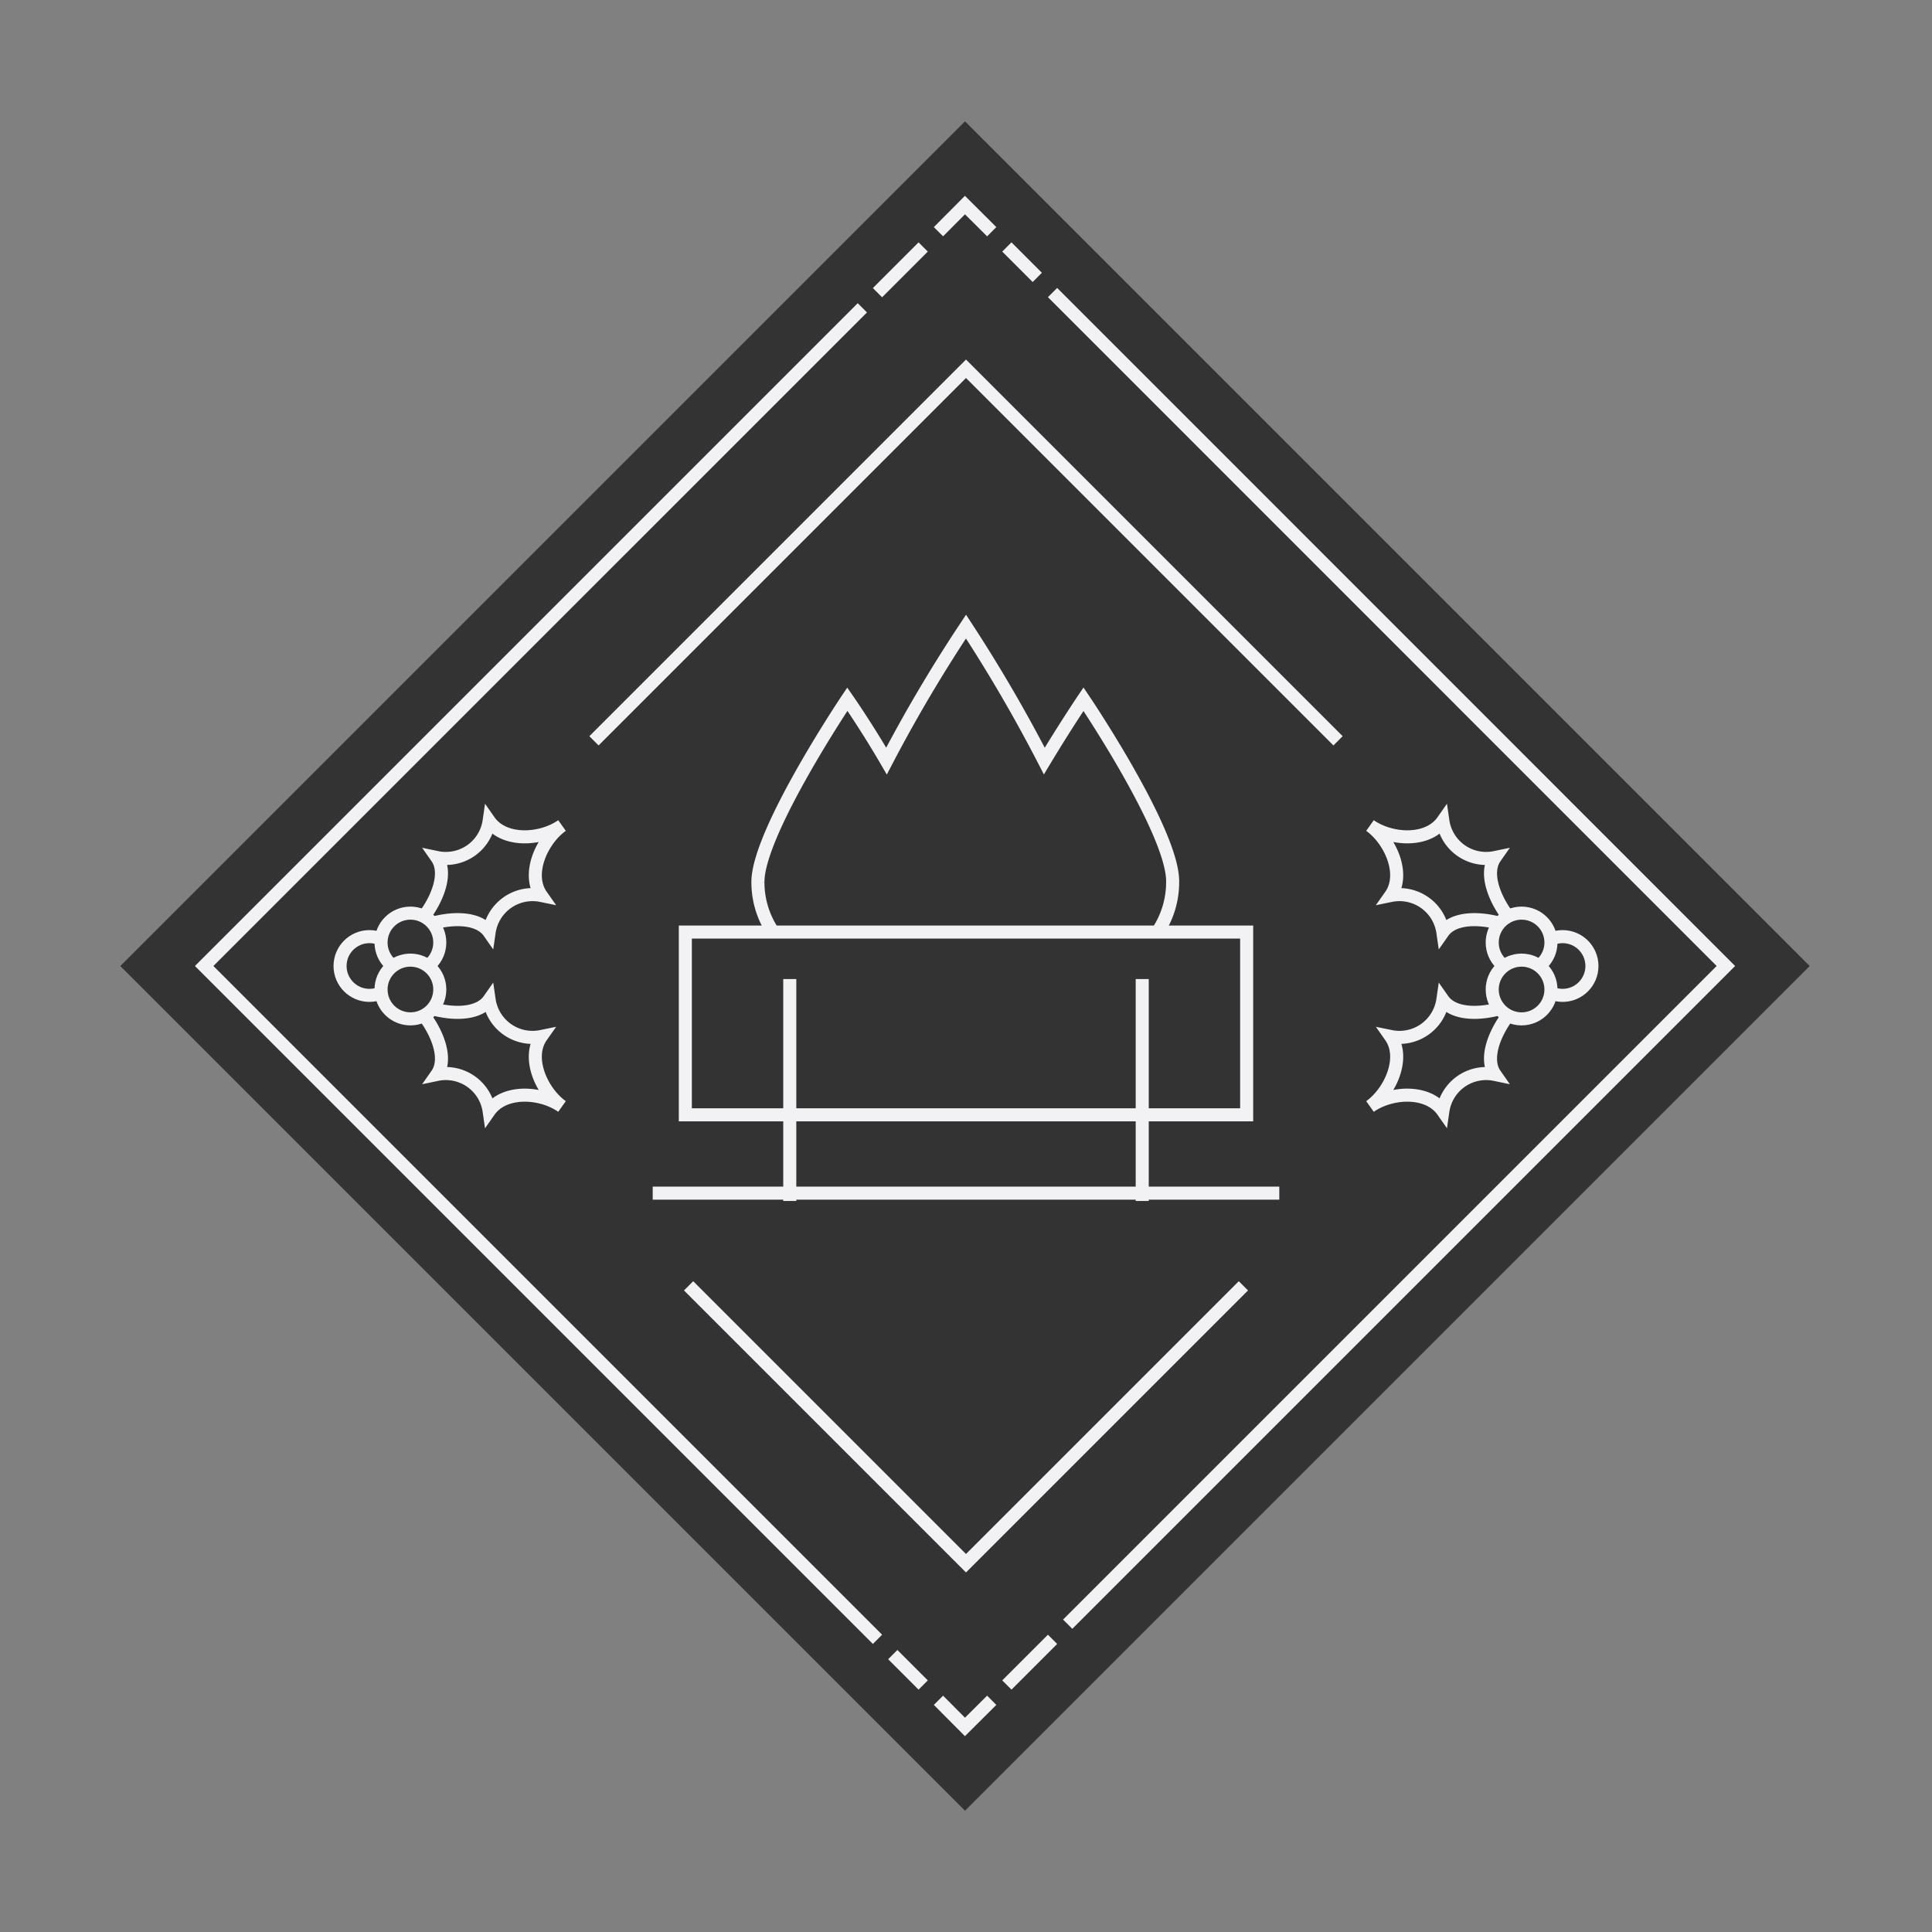 <svg xmlns="http://www.w3.org/2000/svg" width="148" height="148" viewBox="0 0 148 148"><rect x="0" y="0" width="148" height="148" fill="#808080" stroke="none"/><g id="Icons"><rect x="28.67" y="28.75" width="90.51" height="90.51" transform="translate(73.98 -30.6) rotate(45)" fill="#333" stroke="#333" stroke-miterlimit="10"/><polyline points="67.22 125.58 15.64 74 66.06 23.58" fill="none" stroke="#f2f2f5" stroke-miterlimit="10"/><polyline points="80.63 22.41 132.21 74 81.79 124.42" fill="none" stroke="#f2f2f5" stroke-miterlimit="10"/><polyline points="71.89 17.75 73.92 15.71 75.97 17.75" fill="none" stroke="#f2f2f5" stroke-miterlimit="10"/><line x1="67.22" y1="22.42" x2="70.72" y2="18.92" fill="none" stroke="#f2f2f5" stroke-miterlimit="10"/><line x1="79.46" y1="21.25" x2="77.13" y2="18.92" fill="none" stroke="#f2f2f5" stroke-miterlimit="10"/><polyline points="75.97 130.25 73.92 132.29 71.89 130.25" fill="none" stroke="#f2f2f5" stroke-miterlimit="10"/><line x1="80.63" y1="125.58" x2="77.13" y2="129.08" fill="none" stroke="#f2f2f5" stroke-miterlimit="10"/><line x1="68.39" y1="126.75" x2="70.72" y2="129.08" fill="none" stroke="#f2f2f5" stroke-miterlimit="10"/><polyline points="102.5 56.75 74 28.25 45.5 56.75" fill="none" stroke="#f2f2f5" stroke-miterlimit="10"/><path d="M31.12,71.62c1.63-1.14,5.21-1.84,6.35-.21a3.36,3.36,0,0,1,4-2.81c-1.14-1.62,0-4.22,1.58-5.36-1.63,1.14-4.44,1.28-5.58-.35a3.35,3.35,0,0,1-4,2.8c1.14,1.63-.74,4.76-2.37,5.9" fill="none" stroke="#f2f2f5"/><path d="M31.12,76.38c1.63,1.14,5.21,1.84,6.35.21a3.36,3.36,0,0,0,4,2.81c-1.14,1.62,0,4.22,1.58,5.36-1.63-1.14-4.44-1.28-5.58.35a3.35,3.35,0,0,0-4-2.8c1.14-1.63-.74-4.76-2.37-5.9" fill="none" stroke="#f2f2f5"/><circle cx="28.3" cy="74" r="2.25" fill="none" stroke="#f2f2f5" stroke-miterlimit="10"/><circle cx="31.44" cy="72.2" r="2.25" fill="#333" stroke="#f2f2f5" stroke-miterlimit="10"/><circle cx="31.44" cy="75.8" r="2.25" fill="#333" stroke="#f2f2f5" stroke-miterlimit="10"/><path d="M116.88,71.62c-1.63-1.14-5.21-1.84-6.35-.21a3.36,3.36,0,0,0-4-2.81c1.14-1.62,0-4.22-1.58-5.36,1.63,1.14,4.44,1.28,5.58-.35a3.35,3.35,0,0,0,4,2.8c-1.14,1.63.74,4.76,2.37,5.9" fill="none" stroke="#f2f2f5"/><path d="M116.88,76.38c-1.63,1.14-5.21,1.84-6.35.21a3.36,3.36,0,0,1-4,2.81c1.14,1.62,0,4.22-1.58,5.36,1.63-1.14,4.44-1.28,5.58.35a3.35,3.35,0,0,1,4-2.8c-1.14-1.63.74-4.76,2.37-5.9" fill="none" stroke="#f2f2f5"/><circle cx="119.7" cy="74" r="2.25" fill="none" stroke="#f2f2f5" stroke-miterlimit="10"/><circle cx="116.56" cy="72.2" r="2.25" fill="#333" stroke="#f2f2f5" stroke-miterlimit="10"/><circle cx="116.56" cy="75.8" r="2.25" fill="#333" stroke="#f2f2f5" stroke-miterlimit="10"/><path d="M83,53.56s-1.41,2.09-3,4.74A115.11,115.11,0,0,0,74,48a114,114,0,0,0-6.09,10.3c-1.54-2.65-3-4.74-3-4.74s-6.85,10.2-6.85,14a6.84,6.84,0,0,0,11.07,5.4,8.67,8.67,0,0,0,9.63,0,6.84,6.84,0,0,0,11.07-5.4C89.89,63.76,83,53.56,83,53.56Z" fill="#333" stroke="#f2f2f5" stroke-miterlimit="10"/><rect x="52.5" y="71.4" width="43" height="14" fill="#333" stroke="#f2f2f5" stroke-miterlimit="10"/><line x1="60.5" y1="75" x2="60.5" y2="92" fill="none" stroke="#f2f2f5" stroke-miterlimit="10"/><line x1="87.5" y1="75" x2="87.5" y2="92" fill="none" stroke="#f2f2f5" stroke-miterlimit="10"/><line x1="50" y1="91.4" x2="98" y2="91.4" fill="none" stroke="#f2f2f5" stroke-miterlimit="10"/><polyline points="52.75 98.5 74 119.75 95.25 98.5" fill="none" stroke="#f2f2f5" stroke-miterlimit="10"/></g></svg>